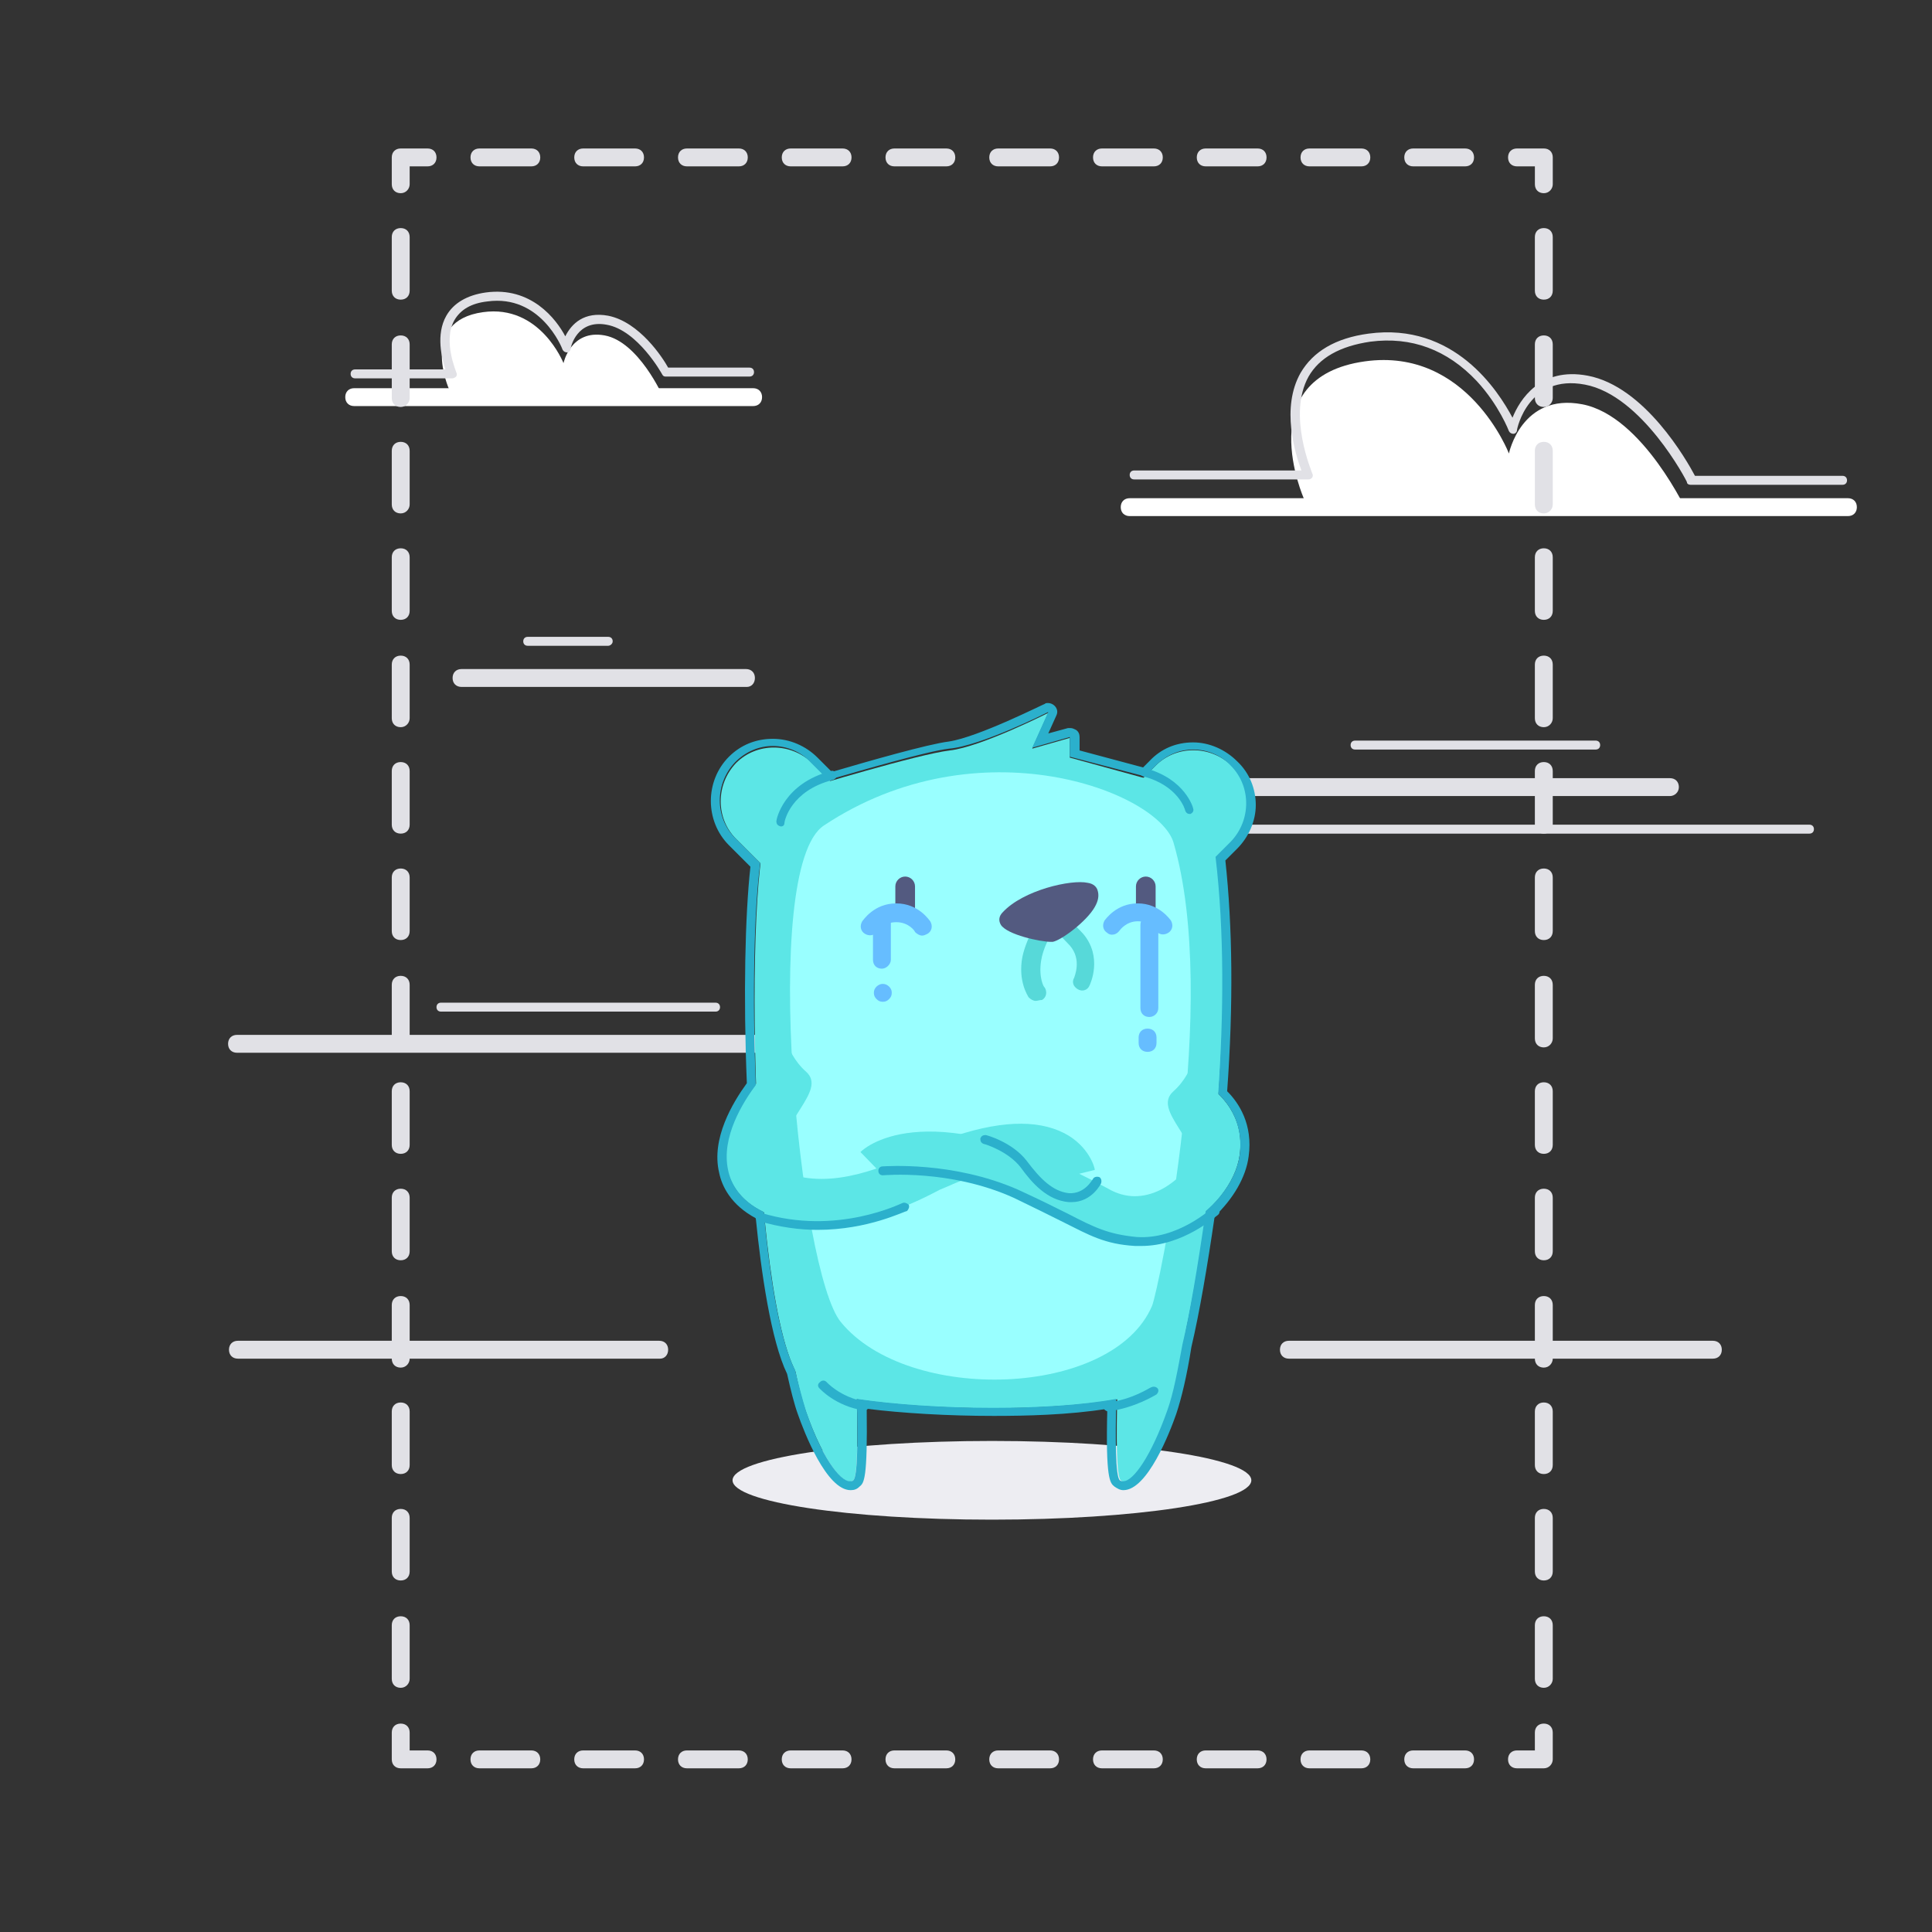<svg id="Layer_1" xmlns="http://www.w3.org/2000/svg" viewBox="0 0 216 216"><rect x="0" y="0" width="216" height="216" fill="#333333" stroke="none"/><style>.st0{fill:#e1e1e6}.st1{fill:#fff}.st2{fill:#5ce6e6}.st6{fill:#535a80}.st8{fill:#66bdff}.st9{fill:#2bb0cc}</style><path class="st0" d="M186.7 89H126c-.6 0-1-.4-1-1s.4-1 1-1h60.7c.6 0 1 .4 1 1s-.5 1-1 1zM83.5 76.8H51.6c-.6 0-1-.4-1-1s.4-1 1-1h31.8c.6 0 1 .4 1 1s-.4 1-.9 1zM68 72.2h-9c-.3 0-.5-.2-.5-.5s.2-.5.5-.5h9c.3 0 .5.2.5.5s-.3.5-.5.5zm22.5 45.5h-64c-.6 0-1-.4-1-1s.4-1 1-1h64c.6 0 1 .4 1 1s-.5 1-1 1zM80 113.1H49.3c-.3 0-.5-.2-.5-.5s.2-.5.5-.5H80c.3 0 .5.2.5.5s-.2.5-.5.5zm98.4-29.3h-26.9c-.3 0-.5-.2-.5-.5s.2-.5.5-.5h26.9c.3 0 .5.2.5.5s-.2.5-.5.5z"/><path class="st1" d="M151.6 30.2c0-.1 0-.1 0 0z"/><path class="st0" d="M202.3 93.2H111c-.3 0-.5-.2-.5-.5s.2-.5.5-.5h91.3c.3 0 .5.2.5.5s-.2.5-.5.5zM73.8 151.9H26.6c-.6 0-1-.4-1-1s.4-1 1-1h47.1c.6 0 1 .4 1 1s-.4 1-.9 1z"/><path class="st1" d="M126.3 55.8h19.5s-6.1-13.6 6.8-15.4c11.5-1.6 16.1 10.3 16.1 10.3s1.4-6.8 8.2-5.5c6.8 1.3 11.8 12.2 11.8 12.2h17"/><path class="st0" d="M206 54.2h-17c-.2 0-.4-.1-.4-.3 0-.1-5-9.7-11.4-10.9-6.3-1.2-7.6 4.9-7.6 5.1 0 .2-.2.4-.4.4s-.4-.1-.5-.3c0 0-1.1-2.9-3.6-5.6-3.3-3.5-7.3-5-11.9-4.4-3.4.5-5.7 1.8-6.9 3.9-2.4 4.3.4 10.7.4 10.8.1.2.1.3 0 .5-.1.1-.2.2-.4.2h-19.5c-.3 0-.5-.2-.5-.5s.2-.5.5-.5h18.7c-.7-1.9-2.3-7-.1-10.9 1.4-2.4 3.9-3.9 7.6-4.4 9.6-1.3 14.5 6.4 16.1 9.4.8-2 3.1-5.7 8.4-4.7 6.4 1.2 11.1 9.5 12 11.2H206c.3 0 .5.2.5.5s-.2.5-.5.5z"/><path class="st1" d="M206.6 57.7h-80.3c-.6 0-1-.4-1-1s.4-1 1-1h80.3c.6 0 1 .4 1 1s-.4 1-1 1zM39.4 43.5h10.8s-3.4-7.6 3.8-8.6c6.4-.9 9 5.7 9 5.7s.8-3.8 4.6-3.1c3.8.7 6.5 6.8 6.5 6.8h9.4"/><path class="st0" d="M50.6 42.3H39.7c-.3 0-.5-.2-.5-.5s.2-.5.5-.5h10.1c-.4-1.2-1.1-3.9.1-6 .8-1.4 2.3-2.3 4.4-2.6 5.1-.7 7.9 3 8.9 4.9.7-1.4 2.1-2.8 4.8-2.3 3.5.7 6.1 4.7 6.7 5.8h9.1c.3 0 .5.2.5.5s-.2.5-.5.5h-9.4c-.2 0-.3-.1-.4-.3 0 0-2.7-4.9-6.2-5.5-3.3-.6-4 2.5-4 2.7 0 .2-.2.4-.4.4s-.4-.1-.5-.3c-.1-.3-2.5-6.2-8.4-5.4-1.8.2-3 .9-3.7 2.1-1.3 2.3.2 5.7.2 5.8.1.2.1.3 0 .5-.1.1-.3.2-.4.2z"/><path class="st1" d="M84.2 45.4H39.6c-.6 0-1-.4-1-1s.4-1 1-1h44.6c.6 0 1 .4 1 1s-.4 1-1 1z"/><path class="st0" d="M191.5 151.9h-47.4c-.6 0-1-.4-1-1s.4-1 1-1h47.4c.6 0 1 .4 1 1s-.4 1-1 1zm-18.9 45.8h-3c-.6 0-1-.4-1-1s.4-1 1-1h2v-2c0-.6.4-1 1-1s1 .4 1 1v3c0 .5-.4 1-1 1zm-8.8 0H158c-.6 0-1-.4-1-1s.4-1 1-1h5.8c.6 0 1 .4 1 1s-.4 1-1 1zm-11.6 0h-5.8c-.6 0-1-.4-1-1s.4-1 1-1h5.8c.6 0 1 .4 1 1s-.4 1-1 1zm-11.6 0h-5.8c-.6 0-1-.4-1-1s.4-1 1-1h5.8c.6 0 1 .4 1 1s-.4 1-1 1zm-11.6 0h-5.8c-.6 0-1-.4-1-1s.4-1 1-1h5.8c.6 0 1 .4 1 1s-.4 1-1 1zm-11.6 0h-5.8c-.6 0-1-.4-1-1s.4-1 1-1h5.8c.6 0 1 .4 1 1s-.4 1-1 1zm-11.6 0H100c-.6 0-1-.4-1-1s.4-1 1-1h5.8c.6 0 1 .4 1 1s-.4 1-1 1zm-11.6 0h-5.8c-.6 0-1-.4-1-1s.4-1 1-1h5.8c.6 0 1 .4 1 1s-.4 1-1 1zm-11.6 0h-5.8c-.6 0-1-.4-1-1s.4-1 1-1h5.8c.6 0 1 .4 1 1s-.4 1-1 1zm-11.6 0h-5.8c-.6 0-1-.4-1-1s.4-1 1-1H71c.6 0 1 .4 1 1s-.4 1-1 1zm-11.6 0h-5.8c-.6 0-1-.4-1-1s.4-1 1-1h5.8c.6 0 1 .4 1 1s-.4 1-1 1zm-11.6 0h-3c-.6 0-1-.4-1-1v-3c0-.6.4-1 1-1s1 .4 1 1v2h2c.6 0 1 .4 1 1s-.4 1-1 1zm-3-9c-.6 0-1-.4-1-1v-6c0-.6.4-1 1-1s1 .4 1 1v6c0 .5-.4 1-1 1zm0-12c-.6 0-1-.4-1-1v-6c0-.6.4-1 1-1s1 .4 1 1v6c0 .6-.4 1-1 1zm0-11.9c-.6 0-1-.4-1-1v-6c0-.6.4-1 1-1s1 .4 1 1v6c0 .6-.4 1-1 1zm0-11.9c-.6 0-1-.4-1-1v-6c0-.6.4-1 1-1s1 .4 1 1v6c0 .5-.4 1-1 1zm0-12c-.6 0-1-.4-1-1v-6c0-.6.4-1 1-1s1 .4 1 1v6c0 .6-.4 1-1 1zm0-11.9c-.6 0-1-.4-1-1v-6c0-.6.4-1 1-1s1 .4 1 1v6c0 .6-.4 1-1 1zm0-11.9c-.6 0-1-.4-1-1v-6c0-.6.4-1 1-1s1 .4 1 1v6c0 .5-.4 1-1 1zm0-12c-.6 0-1-.4-1-1v-6c0-.6.4-1 1-1s1 .4 1 1v6c0 .6-.4 1-1 1zm0-11.9c-.6 0-1-.4-1-1v-6c0-.6.4-1 1-1s1 .4 1 1v6c0 .6-.4 1-1 1zm0-11.9c-.6 0-1-.4-1-1v-6c0-.6.4-1 1-1s1 .4 1 1v6c0 .5-.4 1-1 1zm0-12c-.6 0-1-.4-1-1v-6c0-.6.4-1 1-1s1 .4 1 1v6c0 .6-.4 1-1 1zm0-11.9c-.6 0-1-.4-1-1v-6c0-.6.4-1 1-1s1 .4 1 1v6c0 .5-.4 1-1 1zm0-11.9c-.6 0-1-.4-1-1v-6c0-.6.4-1 1-1s1 .4 1 1v6c0 .5-.4 1-1 1zm0-12c-.6 0-1-.4-1-1v-6c0-.6.4-1 1-1s1 .4 1 1v6c0 .6-.4 1-1 1zm0-11.9c-.6 0-1-.4-1-1v-3c0-.6.4-1 1-1h3c.6 0 1 .4 1 1s-.4 1-1 1h-2v2c0 .5-.4 1-1 1zm119-3H158c-.6 0-1-.4-1-1s.4-1 1-1h5.8c.6 0 1 .4 1 1s-.4 1-1 1zm-11.6 0h-5.8c-.6 0-1-.4-1-1s.4-1 1-1h5.8c.6 0 1 .4 1 1s-.4 1-1 1zm-11.6 0h-5.8c-.6 0-1-.4-1-1s.4-1 1-1h5.8c.6 0 1 .4 1 1s-.4 1-1 1zm-11.6 0h-5.8c-.6 0-1-.4-1-1s.4-1 1-1h5.8c.6 0 1 .4 1 1s-.4 1-1 1zm-11.6 0h-5.8c-.6 0-1-.4-1-1s.4-1 1-1h5.8c.6 0 1 .4 1 1s-.4 1-1 1zm-11.6 0H100c-.6 0-1-.4-1-1s.4-1 1-1h5.8c.6 0 1 .4 1 1s-.4 1-1 1zm-11.6 0h-5.8c-.6 0-1-.4-1-1s.4-1 1-1h5.8c.6 0 1 .4 1 1s-.4 1-1 1zm-11.6 0h-5.8c-.6 0-1-.4-1-1s.4-1 1-1h5.8c.6 0 1 .4 1 1s-.4 1-1 1zm-11.6 0h-5.8c-.6 0-1-.4-1-1s.4-1 1-1H71c.6 0 1 .4 1 1s-.4 1-1 1zm-11.6 0h-5.8c-.6 0-1-.4-1-1s.4-1 1-1h5.8c.6 0 1 .4 1 1s-.4 1-1 1zm113.2 3c-.6 0-1-.4-1-1v-2h-2c-.6 0-1-.4-1-1s.4-1 1-1h3c.6 0 1 .4 1 1v3c0 .5-.4 1-1 1z"/><path class="st0" d="M172.6 188.7c-.6 0-1-.4-1-1v-6c0-.6.4-1 1-1s1 .4 1 1v6c0 .5-.4 1-1 1zm0-12c-.6 0-1-.4-1-1v-6c0-.6.4-1 1-1s1 .4 1 1v6c0 .6-.4 1-1 1zm0-11.9c-.6 0-1-.4-1-1v-6c0-.6.4-1 1-1s1 .4 1 1v6c0 .6-.4 1-1 1zm0-11.9c-.6 0-1-.4-1-1v-6c0-.6.4-1 1-1s1 .4 1 1v6c0 .5-.4 1-1 1zm0-12c-.6 0-1-.4-1-1v-6c0-.6.4-1 1-1s1 .4 1 1v6c0 .6-.4 1-1 1zm0-11.9c-.6 0-1-.4-1-1v-6c0-.6.4-1 1-1s1 .4 1 1v6c0 .6-.4 1-1 1zm0-11.9c-.6 0-1-.4-1-1v-6c0-.6.4-1 1-1s1 .4 1 1v6c0 .5-.4 1-1 1zm0-12c-.6 0-1-.4-1-1v-6c0-.6.4-1 1-1s1 .4 1 1v6c0 .6-.4 1-1 1zm0-11.9c-.6 0-1-.4-1-1v-6c0-.6.4-1 1-1s1 .4 1 1v6c0 .6-.4 1-1 1zm0-11.9c-.6 0-1-.4-1-1v-6c0-.6.4-1 1-1s1 .4 1 1v6c0 .5-.4 1-1 1zm0-12c-.6 0-1-.4-1-1v-6c0-.6.4-1 1-1s1 .4 1 1v6c0 .6-.4 1-1 1zm0-11.9c-.6 0-1-.4-1-1v-6c0-.6.4-1 1-1s1 .4 1 1v6c0 .5-.4 1-1 1zm0-11.9c-.6 0-1-.4-1-1v-6c0-.6.4-1 1-1s1 .4 1 1v6c0 .5-.4 1-1 1zm0-12c-.6 0-1-.4-1-1v-6c0-.6.4-1 1-1s1 .4 1 1v6c0 .6-.4 1-1 1z"/><path class="st2" d="M95.8 104.9c-1.5 0-3.1-.6-4.2-1.8l-9.3-9.3c-2.3-2.3-2.3-6.1 0-8.5 2.3-2.3 6.1-2.3 8.5 0l9.3 9.3c2.3 2.3 2.3 6.1 0 8.5-1.2 1.2-2.8 1.8-4.3 1.8zm28.3.3c-1.5 0-3.1-.6-4.2-1.8-2.3-2.3-2.3-6.1 0-8.5l9.3-9.3c2.3-2.3 6.1-2.3 8.5 0 2.3 2.3 2.3 6.1 0 8.5l-9.3 9.3c-1.2 1.2-2.7 1.8-4.3 1.8z"/><ellipse cx="110.9" cy="165.5" rx="29" ry="4.4" fill="#ededf2"/><path class="st2" d="M86.1 92.6c-3 1.9-2.4 58 4.1 62.3 4.5 3 36 4 40.8-.7 1.4-1.4 8.2-35.7 4.8-60-.9-6.3-38.7-8.6-49.7-1.6z"/><path class="st2" d="M87.1 139.9s1 12.2 3 17.9 4.3 8.5 5.3 7.7c1-.8 0-18.7 0-18.7l-8.3-6.9zm46.5 0s-1 12.2-3 17.9-4.3 8.5-5.3 7.7c-1-.8 0-18.7 0-18.7l8.3-6.9zM90.2 88.1s12.5-3.8 16-4.2 11-4.2 11-4.2l-1.8 4 4.2-1.2v2.2l10.2 2.8-2.2 3H94.4l-4.2-2.4z"/><path d="M92.1 92.3c-7.2 4.8-2.7 49.9 1.9 55.5 7.5 9.2 30.4 8.5 34.8-1.8.7-1.7 7.6-34 2.4-51.8-1.7-5.7-21.8-13.4-39.1-1.9z" fill="#9ff"/><path class="st2" d="M134.2 115.8s-.5 4-3 6.2 3.2 5.5 3 10.5c-.3 5.1 0-16.7 0-16.7zm-47.1-2.2s.5 4 3 6.2-3.2 5.5-3 10.5c.2 5 0-16.7 0-16.7z"/><path class="st6" d="M101.2 98c.6 0 1.1.5 1.1 1.1v2.4c0 .6-.5 1.1-1.1 1.1-.6 0-1.1-.5-1.1-1.1v-2.4c0-.6.5-1.1 1.1-1.1zm26.9 0c.6 0 1.1.5 1.1 1.1v2.4c0 .6-.5 1.1-1.1 1.1-.6 0-1.1-.5-1.1-1.1v-2.4c0-.6.5-1.1 1.1-1.1z"/><path d="M115.8 111.9c-.3 0-.6-.2-.8-.4-.1-.2-1.2-1.8-.7-4.5.5-2.4 2.3-5.1 2.4-5.2.2-.2.4-.4.7-.4.3 0 .6.1.8.2.1.1 1.9 1.7 2.9 2.8 2.2 2.6.8 5.6.7 5.8-.2.5-.8.7-1.3.4s-.7-.8-.4-1.3c0-.1.9-2-.5-3.6-.5-.5-1.2-1.3-1.8-1.8-.5.9-1.2 2.2-1.4 3.5-.3 1.9.3 3 .4 3 .3.5.2 1.1-.3 1.4-.3 0-.5.1-.7.1z" fill="#57d9d9"/><path class="st6" d="M112.8 102.6c-.6.7 4.1 1.8 4.7 1.7.9-.2 4.8-3.1 4.2-4.5-.2-.7-6.4.2-8.9 2.8z"/><path class="st6" d="M117.5 105.3c-1.2 0-4.9-.8-5.6-1.9-.3-.5-.2-1 .2-1.4 2.3-2.5 7.7-3.7 9.5-3.3.7.1 1 .5 1.1.8.2.6.1 1.2-.3 1.9-.9 1.6-3.7 3.7-4.7 3.9h-.2zm-3.1-2.7c1 .3 2.6.7 3 .7.6-.2 2.6-1.8 3.2-2.7-1.4 0-4.3.7-6.2 2z"/><path class="st8" d="M103.1 104.6c-.3 0-.6-.2-.8-.4 0-.1-.7-1.1-2.1-1.1-1.4 0-2.1 1-2.1 1-.3.5-.9.6-1.4.3-.5-.3-.6-.9-.3-1.4.1-.1 1.3-2 3.8-2s3.7 1.9 3.8 2c.3.5.2 1.1-.3 1.4-.2.1-.4.2-.6.2zm21.2-.1c-.2 0-.4-.1-.5-.2-.5-.3-.6-.9-.3-1.4.1-.1 1.3-1.9 3.7-1.9s3.6 1.8 3.7 1.9c.3.5.2 1.1-.3 1.4-.5.3-1.1.2-1.4-.3 0-.1-.7-1-2-1s-2 1-2 1c-.3.4-.6.5-.9.5z"/><path class="st8" d="M128.5 113.7c-.6 0-1-.4-1-1v-9.3c0-.6.4-1 1-1s1 .4 1 1v9.3c0 .6-.5 1-1 1zM98.6 108.3c-.6 0-1-.4-1-1v-4.1c0-.6.4-1 1-1s1 .4 1 1v4.1c0 .5-.5 1-1 1z"/><path class="st2" d="M91.8 136.9c-1.9 0-3.8-.3-5.8-1.1-3.2-1.3-4.3-3.4-4.7-5-1.1-4.8 3.5-10 4-10.5.9-1 2.5-1.1 3.5-.2 1 .9 1.1 2.5.2 3.5-1.4 1.5-3.2 4.5-2.8 6.1 0 .2.2.9 1.7 1.4 5.1 2 11.2-.7 15.2-2.6 1.1-.5 2-.9 2.8-1.2 5.6-2 10-2.2 13.1-.6 2.7 1.4 3.4 3.8 3.4 4.1l-4.9 1.2v.1c-.4-1.1-3-2.6-10-.1-.6.2-1.4.6-2.4 1-3.2 1.7-8.1 3.9-13.3 3.9z"/><path class="st2" d="M126.9 138.7c-1.8 0-3.7-.5-5.4-1.4-16.4-9-21.8-4.9-21.9-4.8l.1-.1-3.5-3.6c.7-.7 7.9-6.7 27.7 4.1 1.9 1.1 3.9 1.1 5.9.1 2.3-1.2 3.8-3.3 3.9-4.5.3-1.9-1.3-2.9-1.5-3-1.2-.7-1.6-2.2-.9-3.4.7-1.2 2.1-1.6 3.3-1 1.8 1 4.6 3.7 4 8-.4 3.1-3.1 6.5-6.6 8.3-1.6.8-3.3 1.3-5.1 1.3z"/><path class="st8" d="M98.7 112c-.3 0-.5-.1-.7-.3-.2-.2-.3-.4-.3-.7 0-.3.1-.5.3-.7.4-.4 1-.4 1.4 0 .2.2.3.4.3.7 0 .3-.1.5-.3.7-.2.2-.4.3-.7.3zM128.3 117.6c-.6 0-1-.4-1-1v-.6c0-.6.4-1 1-1s1 .4 1 1v.6c0 .6-.4 1-1 1z"/><path class="st9" d="M117.2 79.6l-1.8 4 4.2-1.2v2.2l8.4 2.2 1.2-1.2c1.2-1.2 2.7-1.8 4.2-1.8s3.1.6 4.2 1.8c2.3 2.3 2.3 6.1 0 8.5l-1.7 1.7c1 8.4.9 17.7.3 26.5 1.5 1.4 2.8 3.7 2.4 6.8-.3 2.2-1.7 4.5-3.8 6.3-.9 6.3-1.8 11.6-2.6 14.9-.5 2.7-1 5.5-1.7 7.4-1.8 5.1-3.8 7.9-4.9 7.9-.1 0-.3 0-.4-.1-.5-.4-.5-4.7-.4-9.1-3.8.7-8.8 1-13.8 1-5.6 0-11.2-.4-15.2-1 .1 4.4.1 8.7-.4 9.1-.1.1-.2.1-.4.1-1.1 0-3.2-2.8-4.9-7.9-.4-1.3-.8-2.8-1.2-4.5-1.6-3.1-2.8-9.8-3.5-17.7-2.7-1.3-3.7-3.2-4-4.7-.8-3.7 1.7-7.6 3.1-9.5-.4-10-.2-19.6.5-24.8l-2.8-2.8c-2.3-2.3-2.3-6.1 0-8.5 1.2-1.2 2.7-1.8 4.2-1.8s3.1.6 4.2 1.8l2 2c3.8-1.1 11-3.2 13.5-3.5 3.6-.3 11.1-4.1 11.1-4.1m0-1c-.2 0-.3 0-.4.1-.1 0-7.4 3.7-10.7 4.2-2.4.3-9 2.2-13.1 3.4l-1.6-1.6c-1.3-1.3-3.1-2.1-5-2.1s-3.6.7-4.9 2c-2.7 2.7-2.7 7.2 0 9.9l2.4 2.4c-.6 5.4-.8 14.5-.4 24.2-1.6 2.2-4 6.2-3.1 10 .3 1.5 1.3 3.6 4.1 5.1.6 6 1.7 13.7 3.5 17.4.4 1.8.8 3.4 1.2 4.5.7 2 3.2 8.5 5.9 8.5.4 0 .7-.1 1-.4.5-.4.9-.8.8-8.7 4 .5 9.1.8 14.2.8 3.5 0 8.4-.1 12.7-.8-.2 7.9.3 8.3.8 8.7.3.2.6.4 1 .4 2.7 0 5.2-6.5 5.9-8.5.6-1.8 1.2-4.3 1.7-7.5.9-3.8 1.8-9.1 2.6-14.6 2.1-2 3.5-4.4 3.8-6.7.5-3.6-1.1-6-2.4-7.3.7-9.7.6-18.4-.2-25.8l1.3-1.3c1.3-1.3 2.1-3.1 2.1-4.9s-.7-3.6-2.1-4.9c-1.3-1.3-3.1-2.1-4.9-2.1-1.9 0-3.6.7-4.9 2.1l-.7.7-7.1-1.9v-1.5c0-.3-.1-.6-.4-.8-.2-.1-.4-.2-.6-.2h-.3l-2.2.6.9-2c.2-.4.1-.8-.2-1.1-.2-.2-.5-.3-.7-.3zm0 2z"/><path class="st9" d="M87.3 92.4s-.1 0 0 0c-.4-.1-.5-.3-.5-.6 0-.2.8-4.2 6.1-5.6.3-.1.5.1.6.4.1.3-.1.5-.4.6-4.7 1.2-5.4 4.6-5.4 4.8 0 .3-.2.4-.4.4z"/><g><path class="st9" d="M133 91c-.2 0-.4-.1-.5-.4 0-.1-.8-2.8-4.7-3.8-.3-.1-.4-.4-.3-.6.1-.3.3-.4.6-.3 4.4 1.2 5.3 4.4 5.3 4.5.1.3-.1.5-.3.6h-.1z"/></g><g><path class="st9" d="M91.4 137.5c-2 0-4.3-.3-6.6-1-.3-.1-.4-.4-.3-.6s.4-.4.6-.3c8.5 2.6 15.7-1.1 15.8-1.1.2-.1.5 0 .7.2.1.2 0 .5-.2.7-.3 0-4.3 2.1-10 2.1z"/></g><g><path class="st9" d="M127.6 139.3h-.7c-3.4-.2-5.1-1.2-8.1-2.7-1.4-.7-3.2-1.6-5.5-2.7-7.1-3.2-14.5-2.5-14.6-2.5-.3 0-.5-.2-.5-.5s.2-.5.5-.5 7.8-.6 15.1 2.6c2.4 1.1 4.2 2 5.6 2.7 2.9 1.5 4.5 2.3 7.7 2.6 4.6.3 8.3-3.2 8.4-3.2.2-.2.5-.2.7 0 .2.2.2.5 0 .7-.3.2-3.9 3.5-8.6 3.5z"/></g><g><path class="st9" d="M119.8 134.4h-.3c-2.4-.2-4.1-2.1-5.4-3.9-1.4-1.8-4-2.6-4.1-2.6-.3-.1-.4-.3-.4-.6.1-.3.3-.4.6-.4.1 0 3 .8 4.6 2.9 1.5 2 2.9 3.4 4.7 3.6 1.8.1 2.6-1.5 2.7-1.6.1-.2.4-.3.7-.2.2.1.3.4.2.7 0 0-1 2.1-3.3 2.1z"/></g><g><path class="st9" d="M96.6 157.7c-3.2-.5-4.9-2.4-5-2.5-.2-.2-.2-.5.1-.7.2-.2.5-.2.7 0 0 0 1.5 1.7 4.3 2.2.3 0 .5.3.4.6 0 .2-.2.4-.5.4z"/></g><g><path class="st9" d="M123.9 157.8c-.2 0-.5-.2-.5-.4 0-.3.2-.5.4-.6 2.8-.3 4.8-1.7 4.9-1.7.2-.1.5-.1.7.1.2.2.1.5-.1.7-.2.1-2.4 1.5-5.4 1.9z"/></g></svg>